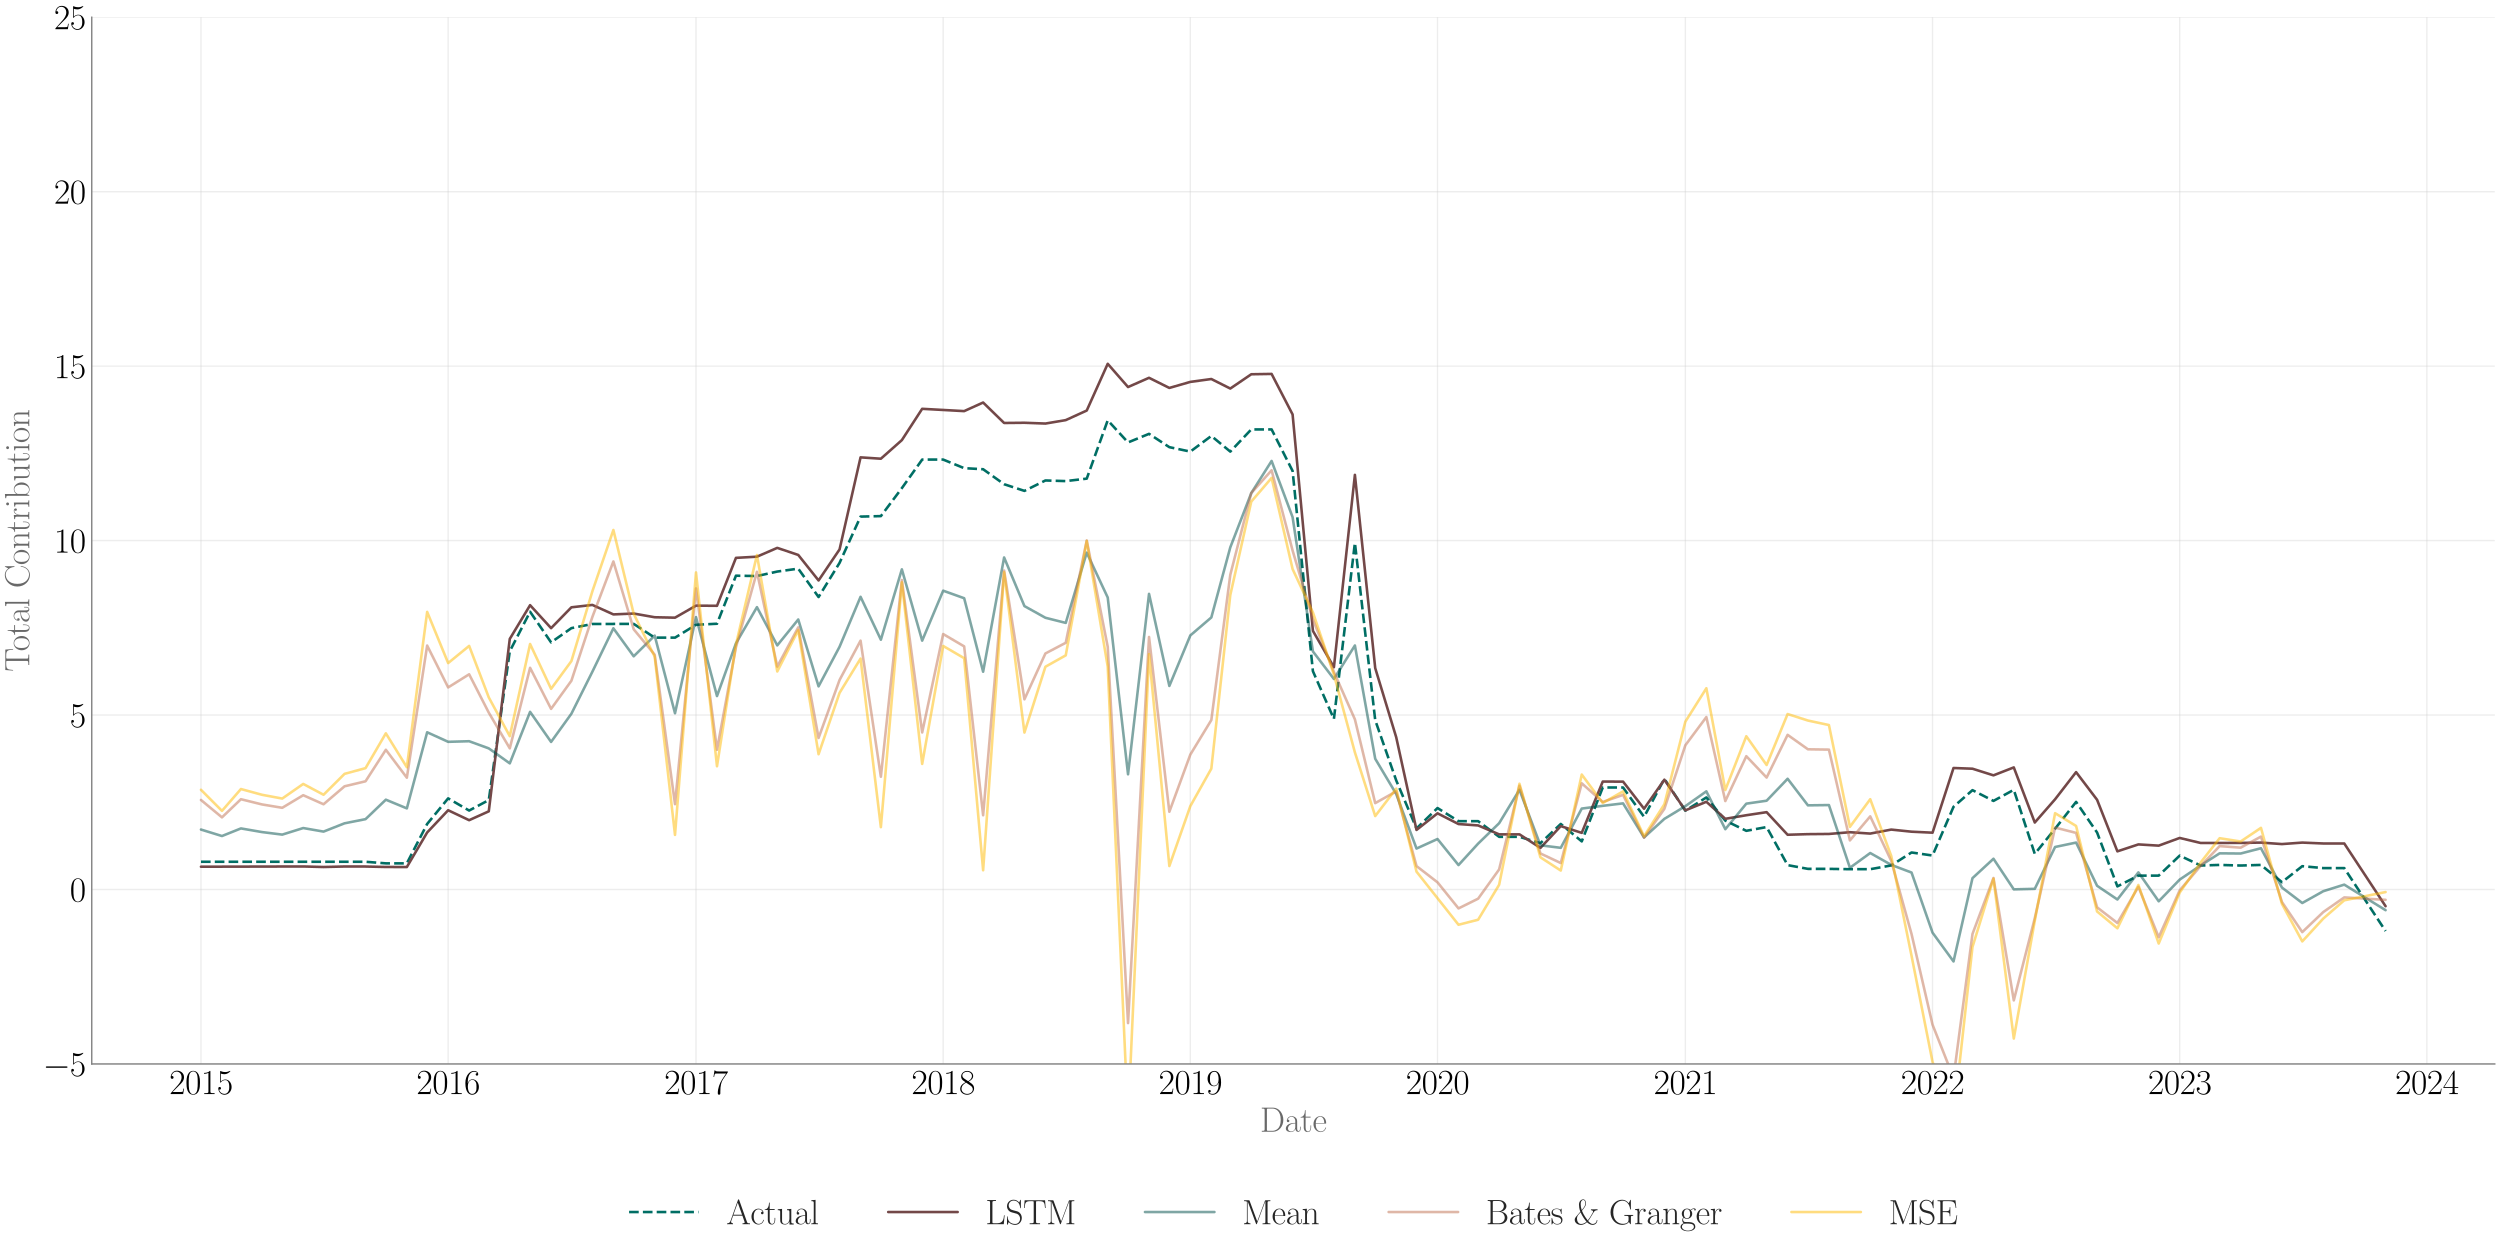 <?xml version="1.0" encoding="utf-8" standalone="no"?>
<!DOCTYPE svg PUBLIC "-//W3C//DTD SVG 1.1//EN"
  "http://www.w3.org/Graphics/SVG/1.1/DTD/svg11.dtd">
<svg xmlns:xlink="http://www.w3.org/1999/xlink" width="1440pt" height="720pt" viewBox="0 0 1440 720" xmlns="http://www.w3.org/2000/svg" version="1.1">
 <defs>
  <style type="text/css">*{stroke-linejoin: round; stroke-linecap: butt}</style>
 </defs>
 <g id="figure_1">
  <g id="patch_1">
   <path d="M 0 720 
L 1440 720 
L 1440 0 
L 0 0 
z
" style="fill: #ffffff"/>
  </g>
  <g id="axes_1">
   <g id="patch_2">
    <path d="M 52.848 612.833 
L 1437 612.833 
L 1437 9.919 
L 52.848 9.919 
z
" style="fill: #ffffff"/>
   </g>
   <g id="matplotlib.axis_1">
    <g id="xtick_1">
     <g id="line2d_1">
      <path d="M 115.764 612.833 
L 115.764 9.919 
" clip-path="url(#p498a459a4b)" style="fill: none; stroke: #cccccc; stroke-opacity: 0.35; stroke-width: 0.8; stroke-linecap: round"/>
     </g>
     <g id="text_1">
      <!-- $\mathdefault{2015}$ -->
      <g transform="translate(97.488 630.17) scale(0.2 -0.2)">
       <defs>
        <path id="CMR17-32" d="M 2669 989 
L 2554 989 
C 2490 536 2438 459 2413 420 
C 2381 369 1920 369 1830 369 
L 602 369 
C 832 619 1280 1072 1824 1597 
C 2214 1967 2669 2402 2669 3035 
C 2669 3790 2067 4224 1395 4224 
C 691 4224 262 3604 262 3030 
C 262 2780 448 2748 525 2748 
C 589 2748 781 2787 781 3010 
C 781 3207 614 3264 525 3264 
C 486 3264 448 3258 422 3245 
C 544 3790 915 4058 1306 4058 
C 1862 4058 2227 3617 2227 3035 
C 2227 2479 1901 2000 1536 1584 
L 262 146 
L 262 0 
L 2515 0 
L 2669 989 
z
" transform="scale(0.016)"/>
        <path id="CMR17-30" d="M 2688 2025 
C 2688 2416 2682 3080 2413 3591 
C 2176 4039 1798 4198 1466 4198 
C 1158 4198 768 4058 525 3597 
C 269 3118 243 2524 243 2025 
C 243 1661 250 1106 448 619 
C 723 -39 1216 -128 1466 -128 
C 1760 -128 2208 -7 2470 600 
C 2662 1042 2688 1559 2688 2025 
z
M 1466 -26 
C 1056 -26 813 325 723 812 
C 653 1188 653 1738 653 2096 
C 653 2588 653 2997 736 3387 
C 858 3929 1216 4096 1466 4096 
C 1728 4096 2067 3923 2189 3400 
C 2272 3036 2278 2607 2278 2096 
C 2278 1680 2278 1169 2202 792 
C 2067 95 1690 -26 1466 -26 
z
" transform="scale(0.016)"/>
        <path id="CMR17-31" d="M 1702 4058 
C 1702 4192 1696 4192 1606 4192 
C 1357 3916 979 3827 621 3827 
C 602 3827 570 3827 563 3808 
C 557 3795 557 3782 557 3648 
C 755 3648 1088 3686 1344 3839 
L 1344 461 
C 1344 236 1331 160 781 160 
L 589 160 
L 589 0 
C 896 0 1216 0 1523 0 
C 1830 0 2150 0 2458 0 
L 2458 160 
L 2266 160 
C 1715 160 1702 230 1702 458 
L 1702 4058 
z
" transform="scale(0.016)"/>
        <path id="CMR17-35" d="M 730 3692 
C 794 3666 1056 3584 1325 3584 
C 1920 3584 2246 3911 2432 4100 
C 2432 4157 2432 4192 2394 4192 
C 2387 4192 2374 4192 2323 4163 
C 2099 4058 1837 3973 1517 3973 
C 1325 3973 1037 3999 723 4139 
C 653 4171 640 4171 634 4171 
C 602 4171 595 4164 595 4037 
L 595 2203 
C 595 2089 595 2057 659 2057 
C 691 2057 704 2070 736 2114 
C 941 2401 1222 2522 1542 2522 
C 1766 2522 2246 2382 2246 1289 
C 2246 1085 2246 715 2054 421 
C 1894 159 1645 25 1370 25 
C 947 25 518 320 403 814 
C 429 807 480 795 506 795 
C 589 795 749 840 749 1038 
C 749 1210 627 1280 506 1280 
C 358 1280 262 1190 262 1011 
C 262 454 704 -128 1382 -128 
C 2042 -128 2669 440 2669 1264 
C 2669 2030 2170 2624 1549 2624 
C 1222 2624 947 2503 730 2274 
L 730 3692 
z
" transform="scale(0.016)"/>
       </defs>
       <use xlink:href="#CMR17-32" transform="scale(0.996)"/>
       <use xlink:href="#CMR17-30" transform="translate(45.69 0) scale(0.996)"/>
       <use xlink:href="#CMR17-31" transform="translate(91.381 0) scale(0.996)"/>
       <use xlink:href="#CMR17-35" transform="translate(137.071 0) scale(0.996)"/>
      </g>
     </g>
    </g>
    <g id="xtick_2">
     <g id="line2d_2">
      <path d="M 258.135 612.833 
L 258.135 9.919 
" clip-path="url(#p498a459a4b)" style="fill: none; stroke: #cccccc; stroke-opacity: 0.35; stroke-width: 0.8; stroke-linecap: round"/>
     </g>
     <g id="text_2">
      <!-- $\mathdefault{2016}$ -->
      <g transform="translate(239.859 630.17) scale(0.2 -0.2)">
       <defs>
        <path id="CMR17-36" d="M 678 2176 
C 678 3690 1395 4032 1811 4032 
C 1946 4032 2272 4009 2400 3776 
C 2298 3776 2106 3776 2106 3553 
C 2106 3381 2246 3323 2336 3323 
C 2394 3323 2566 3348 2566 3560 
C 2566 3954 2246 4179 1805 4179 
C 1043 4179 243 3390 243 1984 
C 243 253 966 -128 1478 -128 
C 2099 -128 2688 427 2688 1283 
C 2688 2081 2170 2662 1517 2662 
C 1126 2662 838 2407 678 1960 
L 678 2176 
z
M 1478 25 
C 691 25 691 1200 691 1436 
C 691 1896 909 2560 1504 2560 
C 1613 2560 1926 2560 2138 2120 
C 2253 1870 2253 1609 2253 1289 
C 2253 944 2253 690 2118 434 
C 1978 171 1773 25 1478 25 
z
" transform="scale(0.016)"/>
       </defs>
       <use xlink:href="#CMR17-32" transform="scale(0.996)"/>
       <use xlink:href="#CMR17-30" transform="translate(45.69 0) scale(0.996)"/>
       <use xlink:href="#CMR17-31" transform="translate(91.381 0) scale(0.996)"/>
       <use xlink:href="#CMR17-36" transform="translate(137.071 0) scale(0.996)"/>
      </g>
     </g>
    </g>
    <g id="xtick_3">
     <g id="line2d_3">
      <path d="M 400.895 612.833 
L 400.895 9.919 
" clip-path="url(#p498a459a4b)" style="fill: none; stroke: #cccccc; stroke-opacity: 0.35; stroke-width: 0.8; stroke-linecap: round"/>
     </g>
     <g id="text_3">
      <!-- $\mathdefault{2017}$ -->
      <g transform="translate(382.619 630.17) scale(0.2 -0.2)">
       <defs>
        <path id="CMR17-37" d="M 2886 3941 
L 2886 4081 
L 1382 4081 
C 634 4081 621 4165 595 4288 
L 480 4288 
L 294 3094 
L 410 3094 
C 429 3215 474 3540 550 3661 
C 589 3712 1062 3712 1171 3712 
L 2579 3712 
L 1869 2661 
C 1395 1954 1069 999 1069 165 
C 1069 89 1069 -128 1299 -128 
C 1530 -128 1530 89 1530 171 
L 1530 465 
C 1530 1508 1709 2196 2003 2636 
L 2886 3941 
z
" transform="scale(0.016)"/>
       </defs>
       <use xlink:href="#CMR17-32" transform="scale(0.996)"/>
       <use xlink:href="#CMR17-30" transform="translate(45.69 0) scale(0.996)"/>
       <use xlink:href="#CMR17-31" transform="translate(91.381 0) scale(0.996)"/>
       <use xlink:href="#CMR17-37" transform="translate(137.071 0) scale(0.996)"/>
      </g>
     </g>
    </g>
    <g id="xtick_4">
     <g id="line2d_4">
      <path d="M 543.265 612.833 
L 543.265 9.919 
" clip-path="url(#p498a459a4b)" style="fill: none; stroke: #cccccc; stroke-opacity: 0.35; stroke-width: 0.8; stroke-linecap: round"/>
     </g>
     <g id="text_4">
      <!-- $\mathdefault{2018}$ -->
      <g transform="translate(524.989 630.17) scale(0.2 -0.2)">
       <defs>
        <path id="CMR17-38" d="M 1741 2264 
C 2144 2467 2554 2773 2554 3263 
C 2554 3841 1990 4179 1472 4179 
C 890 4179 378 3759 378 3180 
C 378 3021 416 2747 666 2505 
C 730 2442 998 2251 1171 2130 
C 883 1983 211 1634 211 934 
C 211 279 838 -128 1459 -128 
C 2144 -128 2720 362 2720 1010 
C 2720 1590 2330 1857 2074 2029 
L 1741 2264 
z
M 902 2822 
C 851 2854 595 3051 595 3351 
C 595 3739 998 4032 1459 4032 
C 1965 4032 2336 3676 2336 3262 
C 2336 2669 1670 2331 1638 2331 
C 1632 2331 1626 2331 1574 2370 
L 902 2822 
z
M 2080 1519 
C 2176 1449 2483 1240 2483 851 
C 2483 381 2010 25 1472 25 
C 890 25 448 438 448 940 
C 448 1443 838 1862 1280 2060 
L 2080 1519 
z
" transform="scale(0.016)"/>
       </defs>
       <use xlink:href="#CMR17-32" transform="scale(0.996)"/>
       <use xlink:href="#CMR17-30" transform="translate(45.69 0) scale(0.996)"/>
       <use xlink:href="#CMR17-31" transform="translate(91.381 0) scale(0.996)"/>
       <use xlink:href="#CMR17-38" transform="translate(137.071 0) scale(0.996)"/>
      </g>
     </g>
    </g>
    <g id="xtick_5">
     <g id="line2d_5">
      <path d="M 685.636 612.833 
L 685.636 9.919 
" clip-path="url(#p498a459a4b)" style="fill: none; stroke: #cccccc; stroke-opacity: 0.35; stroke-width: 0.8; stroke-linecap: round"/>
     </g>
     <g id="text_5">
      <!-- $\mathdefault{2019}$ -->
      <g transform="translate(667.359 630.17) scale(0.2 -0.2)">
       <defs>
        <path id="CMR17-39" d="M 2253 1864 
C 2253 464 1670 31 1190 31 
C 1043 31 685 31 538 294 
C 704 268 826 357 826 518 
C 826 692 685 749 595 749 
C 538 749 365 723 365 506 
C 365 71 742 -128 1203 -128 
C 1939 -128 2688 674 2688 2073 
C 2688 3817 1971 4179 1485 4179 
C 851 4179 243 3628 243 2778 
C 243 1991 762 1408 1414 1408 
C 1952 1408 2189 1903 2253 2112 
L 2253 1864 
z
M 1427 1510 
C 1254 1510 1011 1542 813 1922 
C 678 2169 678 2461 678 2771 
C 678 3146 678 3405 858 3684 
C 947 3817 1114 4032 1485 4032 
C 2240 4032 2240 2885 2240 2632 
C 2240 2182 2035 1510 1427 1510 
z
" transform="scale(0.016)"/>
       </defs>
       <use xlink:href="#CMR17-32" transform="scale(0.996)"/>
       <use xlink:href="#CMR17-30" transform="translate(45.69 0) scale(0.996)"/>
       <use xlink:href="#CMR17-31" transform="translate(91.381 0) scale(0.996)"/>
       <use xlink:href="#CMR17-39" transform="translate(137.071 0) scale(0.996)"/>
      </g>
     </g>
    </g>
    <g id="xtick_6">
     <g id="line2d_6">
      <path d="M 828.006 612.833 
L 828.006 9.919 
" clip-path="url(#p498a459a4b)" style="fill: none; stroke: #cccccc; stroke-opacity: 0.35; stroke-width: 0.8; stroke-linecap: round"/>
     </g>
     <g id="text_6">
      <!-- $\mathdefault{2020}$ -->
      <g transform="translate(809.73 630.17) scale(0.2 -0.2)">
       <use xlink:href="#CMR17-32" transform="scale(0.996)"/>
       <use xlink:href="#CMR17-30" transform="translate(45.69 0) scale(0.996)"/>
       <use xlink:href="#CMR17-32" transform="translate(91.381 0) scale(0.996)"/>
       <use xlink:href="#CMR17-30" transform="translate(137.071 0) scale(0.996)"/>
      </g>
     </g>
    </g>
    <g id="xtick_7">
     <g id="line2d_7">
      <path d="M 970.766 612.833 
L 970.766 9.919 
" clip-path="url(#p498a459a4b)" style="fill: none; stroke: #cccccc; stroke-opacity: 0.35; stroke-width: 0.8; stroke-linecap: round"/>
     </g>
     <g id="text_7">
      <!-- $\mathdefault{2021}$ -->
      <g transform="translate(952.49 630.17) scale(0.2 -0.2)">
       <use xlink:href="#CMR17-32" transform="scale(0.996)"/>
       <use xlink:href="#CMR17-30" transform="translate(45.69 0) scale(0.996)"/>
       <use xlink:href="#CMR17-32" transform="translate(91.381 0) scale(0.996)"/>
       <use xlink:href="#CMR17-31" transform="translate(137.071 0) scale(0.996)"/>
      </g>
     </g>
    </g>
    <g id="xtick_8">
     <g id="line2d_8">
      <path d="M 1113.137 612.833 
L 1113.137 9.919 
" clip-path="url(#p498a459a4b)" style="fill: none; stroke: #cccccc; stroke-opacity: 0.35; stroke-width: 0.8; stroke-linecap: round"/>
     </g>
     <g id="text_8">
      <!-- $\mathdefault{2022}$ -->
      <g transform="translate(1094.86 630.17) scale(0.2 -0.2)">
       <use xlink:href="#CMR17-32" transform="scale(0.996)"/>
       <use xlink:href="#CMR17-30" transform="translate(45.69 0) scale(0.996)"/>
       <use xlink:href="#CMR17-32" transform="translate(91.381 0) scale(0.996)"/>
       <use xlink:href="#CMR17-32" transform="translate(137.071 0) scale(0.996)"/>
      </g>
     </g>
    </g>
    <g id="xtick_9">
     <g id="line2d_9">
      <path d="M 1255.507 612.833 
L 1255.507 9.919 
" clip-path="url(#p498a459a4b)" style="fill: none; stroke: #cccccc; stroke-opacity: 0.35; stroke-width: 0.8; stroke-linecap: round"/>
     </g>
     <g id="text_9">
      <!-- $\mathdefault{2023}$ -->
      <g transform="translate(1237.231 630.17) scale(0.2 -0.2)">
       <defs>
        <path id="CMR17-33" d="M 1414 2157 
C 1984 2157 2234 1662 2234 1090 
C 2234 320 1824 25 1453 25 
C 1114 25 563 194 390 693 
C 422 680 454 680 486 680 
C 640 680 755 782 755 948 
C 755 1133 614 1216 486 1216 
C 378 1216 211 1165 211 926 
C 211 335 787 -128 1466 -128 
C 2176 -128 2720 430 2720 1085 
C 2720 1707 2208 2157 1600 2227 
C 2086 2328 2554 2756 2554 3329 
C 2554 3820 2048 4179 1472 4179 
C 890 4179 378 3829 378 3329 
C 378 3110 544 3072 627 3072 
C 762 3072 877 3155 877 3321 
C 877 3486 762 3569 627 3569 
C 602 3569 570 3569 544 3557 
C 730 3959 1235 4032 1459 4032 
C 1683 4032 2106 3925 2106 3320 
C 2106 3143 2080 2828 1862 2550 
C 1670 2304 1453 2304 1242 2284 
C 1210 2284 1062 2269 1037 2269 
C 992 2263 966 2257 966 2208 
C 966 2163 973 2157 1101 2157 
L 1414 2157 
z
" transform="scale(0.016)"/>
       </defs>
       <use xlink:href="#CMR17-32" transform="scale(0.996)"/>
       <use xlink:href="#CMR17-30" transform="translate(45.69 0) scale(0.996)"/>
       <use xlink:href="#CMR17-32" transform="translate(91.381 0) scale(0.996)"/>
       <use xlink:href="#CMR17-33" transform="translate(137.071 0) scale(0.996)"/>
      </g>
     </g>
    </g>
    <g id="xtick_10">
     <g id="line2d_10">
      <path d="M 1397.877 612.833 
L 1397.877 9.919 
" clip-path="url(#p498a459a4b)" style="fill: none; stroke: #cccccc; stroke-opacity: 0.35; stroke-width: 0.8; stroke-linecap: round"/>
     </g>
     <g id="text_10">
      <!-- $\mathdefault{2024}$ -->
      <g transform="translate(1379.601 630.17) scale(0.2 -0.2)">
       <defs>
        <path id="CMR17-34" d="M 2150 4122 
C 2150 4256 2144 4256 2029 4256 
L 128 1254 
L 128 1088 
L 1779 1088 
L 1779 457 
C 1779 224 1766 160 1318 160 
L 1197 160 
L 1197 0 
C 1402 0 1747 0 1965 0 
C 2182 0 2528 0 2733 0 
L 2733 160 
L 2611 160 
C 2163 160 2150 224 2150 457 
L 2150 1088 
L 2803 1088 
L 2803 1254 
L 2150 1254 
L 2150 4122 
z
M 1798 3703 
L 1798 1254 
L 256 1254 
L 1798 3703 
z
" transform="scale(0.016)"/>
       </defs>
       <use xlink:href="#CMR17-32" transform="scale(0.996)"/>
       <use xlink:href="#CMR17-30" transform="translate(45.69 0) scale(0.996)"/>
       <use xlink:href="#CMR17-32" transform="translate(91.381 0) scale(0.996)"/>
       <use xlink:href="#CMR17-34" transform="translate(137.071 0) scale(0.996)"/>
      </g>
     </g>
    </g>
    <g id="text_11">
     <!-- Date -->
     <g style="fill: #696969" transform="translate(725.739 651.882) scale(0.2 -0.2)">
      <defs>
       <path id="CMR17-44" d="M 333 4352 
L 333 4186 
C 774 4186 845 4186 845 3900 
L 845 452 
C 845 166 774 166 333 166 
L 333 0 
L 2368 0 
C 3398 0 4224 943 4224 2141 
C 4224 3346 3411 4352 2368 4352 
L 333 4352 
z
M 1523 166 
C 1267 166 1254 197 1254 414 
L 1254 3938 
C 1254 4155 1267 4186 1523 4186 
L 2240 4186 
C 2771 4186 3750 3874 3750 2141 
C 3750 1242 3488 879 3366 707 
C 3213 510 2848 166 2240 166 
L 1523 166 
z
" transform="scale(0.016)"/>
       <path id="CMR17-61" d="M 2304 1653 
C 2304 2072 2304 2294 2035 2543 
C 1798 2752 1523 2816 1306 2816 
C 800 2816 435 2407 435 1971 
C 435 1728 627 1728 666 1728 
C 749 1728 896 1778 896 1954 
C 896 2112 774 2181 666 2181 
C 640 2181 608 2174 589 2168 
C 723 2592 1069 2714 1293 2714 
C 1613 2714 1965 2429 1965 1885 
L 1965 1600 
C 1587 1600 1133 1549 774 1357 
C 371 1133 256 813 256 570 
C 256 77 832 -64 1171 -64 
C 1523 -64 1850 139 1990 511 
C 2003 233 2182 -18 2464 -18 
C 2598 -18 2938 70 2938 567 
L 2938 920 
L 2822 920 
L 2822 562 
C 2822 178 2650 128 2566 128 
C 2304 128 2304 458 2304 738 
L 2304 1653 
z
M 1965 870 
C 1965 317 1568 38 1216 38 
C 896 38 646 275 646 570 
C 646 761 730 1100 1101 1305 
C 1408 1478 1760 1504 1965 1504 
L 1965 870 
z
" transform="scale(0.016)"/>
       <path id="CMR17-74" d="M 966 2560 
L 1862 2560 
L 1862 2725 
L 966 2725 
L 966 3904 
L 851 3904 
C 838 3245 614 2668 70 2668 
L 70 2560 
L 627 2560 
L 627 771 
C 627 650 627 -64 1370 -64 
C 1747 -64 1965 306 1965 777 
L 1965 1140 
L 1850 1140 
L 1850 783 
C 1850 344 1677 51 1408 51 
C 1222 51 966 178 966 758 
L 966 2560 
z
" transform="scale(0.016)"/>
       <path id="CMR17-65" d="M 2438 1472 
C 2464 1498 2464 1511 2464 1576 
C 2464 2238 2118 2816 1389 2816 
C 710 2816 173 2169 173 1383 
C 173 551 781 -64 1459 -64 
C 2176 -64 2458 607 2458 740 
C 2458 784 2419 784 2406 784 
C 2362 784 2355 771 2330 696 
C 2189 265 1837 51 1504 51 
C 1229 51 954 203 781 480 
C 582 803 582 1176 582 1472 
L 2438 1472 
z
M 589 1568 
C 634 2505 1126 2714 1382 2714 
C 1818 2714 2112 2297 2118 1568 
L 589 1568 
z
" transform="scale(0.016)"/>
      </defs>
      <use xlink:href="#CMR17-44" transform="scale(0.996)"/>
      <use xlink:href="#CMR17-61" transform="translate(70.394 0) scale(0.996)"/>
      <use xlink:href="#CMR17-74" transform="translate(116.084 0) scale(0.996)"/>
      <use xlink:href="#CMR17-65" transform="translate(151.365 0) scale(0.996)"/>
     </g>
    </g>
   </g>
   <g id="matplotlib.axis_2">
    <g id="ytick_1">
     <g id="line2d_11">
      <path d="M 52.848 612.833 
L 1437 612.833 
" clip-path="url(#p498a459a4b)" style="fill: none; stroke: #cccccc; stroke-opacity: 0.35; stroke-width: 0.8; stroke-linecap: round"/>
     </g>
     <g id="text_12">
      <!-- $\mathdefault{−5}$ -->
      <g transform="translate(24.713 619.751) scale(0.2 -0.2)">
       <defs>
        <path id="CMSY10-0" d="M 4218 1472 
C 4326 1472 4442 1472 4442 1600 
C 4442 1728 4326 1728 4218 1728 
L 755 1728 
C 646 1728 531 1728 531 1600 
C 531 1472 646 1472 755 1472 
L 4218 1472 
z
" transform="scale(0.016)"/>
       </defs>
       <use xlink:href="#CMSY10-0" transform="scale(0.996)"/>
       <use xlink:href="#CMR17-35" transform="translate(77.487 0) scale(0.996)"/>
      </g>
     </g>
    </g>
    <g id="ytick_2">
     <g id="line2d_12">
      <path d="M 52.848 512.347 
L 1437 512.347 
" clip-path="url(#p498a459a4b)" style="fill: none; stroke: #cccccc; stroke-opacity: 0.35; stroke-width: 0.8; stroke-linecap: round"/>
     </g>
     <g id="text_13">
      <!-- $\mathdefault{0}$ -->
      <g transform="translate(40.21 519.266) scale(0.2 -0.2)">
       <use xlink:href="#CMR17-30" transform="scale(0.996)"/>
      </g>
     </g>
    </g>
    <g id="ytick_3">
     <g id="line2d_13">
      <path d="M 52.848 411.861 
L 1437 411.861 
" clip-path="url(#p498a459a4b)" style="fill: none; stroke: #cccccc; stroke-opacity: 0.35; stroke-width: 0.8; stroke-linecap: round"/>
     </g>
     <g id="text_14">
      <!-- $\mathdefault{5}$ -->
      <g transform="translate(40.21 418.78) scale(0.2 -0.2)">
       <use xlink:href="#CMR17-35" transform="scale(0.996)"/>
      </g>
     </g>
    </g>
    <g id="ytick_4">
     <g id="line2d_14">
      <path d="M 52.848 311.376 
L 1437 311.376 
" clip-path="url(#p498a459a4b)" style="fill: none; stroke: #cccccc; stroke-opacity: 0.35; stroke-width: 0.8; stroke-linecap: round"/>
     </g>
     <g id="text_15">
      <!-- $\mathdefault{10}$ -->
      <g transform="translate(31.072 318.294) scale(0.2 -0.2)">
       <use xlink:href="#CMR17-31" transform="scale(0.996)"/>
       <use xlink:href="#CMR17-30" transform="translate(45.69 0) scale(0.996)"/>
      </g>
     </g>
    </g>
    <g id="ytick_5">
     <g id="line2d_15">
      <path d="M 52.848 210.89 
L 1437 210.89 
" clip-path="url(#p498a459a4b)" style="fill: none; stroke: #cccccc; stroke-opacity: 0.35; stroke-width: 0.8; stroke-linecap: round"/>
     </g>
     <g id="text_16">
      <!-- $\mathdefault{15}$ -->
      <g transform="translate(31.072 217.809) scale(0.2 -0.2)">
       <use xlink:href="#CMR17-31" transform="scale(0.996)"/>
       <use xlink:href="#CMR17-35" transform="translate(45.69 0) scale(0.996)"/>
      </g>
     </g>
    </g>
    <g id="ytick_6">
     <g id="line2d_16">
      <path d="M 52.848 110.404 
L 1437 110.404 
" clip-path="url(#p498a459a4b)" style="fill: none; stroke: #cccccc; stroke-opacity: 0.35; stroke-width: 0.8; stroke-linecap: round"/>
     </g>
     <g id="text_17">
      <!-- $\mathdefault{20}$ -->
      <g transform="translate(31.072 117.323) scale(0.2 -0.2)">
       <use xlink:href="#CMR17-32" transform="scale(0.996)"/>
       <use xlink:href="#CMR17-30" transform="translate(45.69 0) scale(0.996)"/>
      </g>
     </g>
    </g>
    <g id="ytick_7">
     <g id="line2d_17">
      <path d="M 52.848 9.919 
L 1437 9.919 
" clip-path="url(#p498a459a4b)" style="fill: none; stroke: #cccccc; stroke-opacity: 0.35; stroke-width: 0.8; stroke-linecap: round"/>
     </g>
     <g id="text_18">
      <!-- $\mathdefault{25}$ -->
      <g transform="translate(31.072 16.837) scale(0.2 -0.2)">
       <use xlink:href="#CMR17-32" transform="scale(0.996)"/>
       <use xlink:href="#CMR17-35" transform="translate(45.69 0) scale(0.996)"/>
      </g>
     </g>
    </g>
    <g id="text_19">
     <!-- Total Contribution -->
     <g style="fill: #696969" transform="translate(16.837 386.852) rotate(-90) scale(0.2 -0.2)">
      <defs>
       <path id="CMR17-54" d="M 3981 4326 
L 288 4326 
L 179 2918 
L 294 2918 
C 378 3976 467 4160 1453 4160 
C 1568 4160 1754 4160 1805 4154 
C 1926 4135 1926 4058 1926 3912 
L 1926 459 
C 1926 230 1907 160 1376 160 
L 1197 160 
L 1197 0 
C 1504 0 1824 0 2138 0 
C 2451 0 2771 0 3078 0 
L 3078 160 
L 2899 160 
C 2368 160 2349 230 2349 459 
L 2349 3912 
C 2349 4052 2349 4129 2464 4154 
C 2515 4160 2701 4160 2816 4160 
C 3795 4160 3891 3976 3974 2918 
L 4090 2918 
L 3981 4326 
z
" transform="scale(0.016)"/>
       <path id="CMR17-6f" d="M 2758 1356 
C 2758 2176 2163 2816 1466 2816 
C 768 2816 173 2176 173 1356 
C 173 551 768 -64 1466 -64 
C 2163 -64 2758 551 2758 1356 
z
M 1466 51 
C 1165 51 909 230 762 480 
C 602 767 582 1126 582 1408 
C 582 1677 595 2010 762 2298 
C 890 2509 1139 2714 1466 2714 
C 1754 2714 1997 2554 2150 2330 
C 2349 2029 2349 1607 2349 1408 
C 2349 1158 2336 775 2163 467 
C 1984 173 1709 51 1466 51 
z
" transform="scale(0.016)"/>
       <path id="CMR17-6c" d="M 979 4396 
L 218 4326 
L 218 4160 
C 595 4160 653 4122 653 3817 
L 653 426 
C 653 184 627 153 218 153 
L 218 -13 
C 371 0 653 0 813 0 
C 979 0 1261 0 1414 -13 
L 1414 153 
C 1005 153 979 178 979 426 
L 979 4396 
z
" transform="scale(0.016)"/>
       <path id="CMR17-43" d="M 3974 4289 
C 3974 4403 3968 4410 3930 4410 
C 3904 4410 3898 4403 3853 4327 
L 3571 3792 
C 3258 4187 2874 4416 2381 4416 
C 1286 4416 294 3456 294 2148 
C 294 826 1286 -128 2387 -128 
C 3366 -128 3974 730 3974 1461 
C 3974 1524 3974 1550 3917 1550 
C 3866 1550 3866 1531 3859 1474 
C 3808 585 3168 38 2477 38 
C 1824 38 781 495 781 2147 
C 781 3805 1843 4250 2464 4250 
C 3187 4250 3712 3628 3834 2745 
C 3846 2668 3846 2655 3904 2655 
C 3974 2655 3974 2668 3974 2783 
L 3974 4289 
z
" transform="scale(0.016)"/>
       <path id="CMR17-6e" d="M 2656 1933 
C 2656 2259 2592 2790 1837 2790 
C 1331 2790 1069 2400 973 2144 
L 966 2144 
L 966 2790 
L 211 2720 
L 211 2554 
C 589 2554 646 2515 646 2208 
L 646 428 
C 646 184 621 153 211 153 
L 211 -13 
C 365 0 646 0 813 0 
C 979 0 1267 0 1421 -13 
L 1421 153 
C 1011 153 986 178 986 428 
L 986 1658 
C 986 2247 1344 2688 1792 2688 
C 2266 2688 2317 2266 2317 1958 
L 2317 428 
C 2317 184 2291 153 1882 153 
L 1882 -13 
C 2035 0 2317 0 2483 0 
C 2650 0 2938 0 3091 -13 
L 3091 153 
C 2682 153 2656 178 2656 428 
L 2656 1933 
z
" transform="scale(0.016)"/>
       <path id="CMR17-72" d="M 960 1497 
C 960 2112 1222 2688 1702 2688 
C 1747 2688 1792 2682 1837 2662 
C 1837 2662 1696 2617 1696 2452 
C 1696 2298 1818 2234 1914 2234 
C 1990 2234 2131 2279 2131 2458 
C 2131 2663 1926 2790 1709 2790 
C 1222 2790 1011 2317 947 2093 
L 941 2093 
L 941 2790 
L 198 2720 
L 198 2554 
C 576 2554 634 2515 634 2208 
L 634 428 
C 634 184 608 153 198 153 
L 198 -13 
C 352 0 646 0 813 0 
C 998 0 1325 0 1498 -13 
L 1498 153 
C 1037 153 960 153 960 440 
L 960 1497 
z
" transform="scale(0.016)"/>
       <path id="CMR17-69" d="M 992 3909 
C 992 4049 877 4170 730 4170 
C 589 4170 467 4056 467 3909 
C 467 3769 582 3648 730 3648 
C 870 3648 992 3763 992 3909 
z
M 243 2706 
L 243 2541 
C 602 2541 653 2502 653 2197 
L 653 427 
C 653 184 627 153 218 153 
L 218 -13 
C 371 0 646 0 806 0 
C 960 0 1222 0 1370 -13 
L 1370 153 
C 992 153 979 191 979 420 
L 979 2776 
L 243 2706 
z
" transform="scale(0.016)"/>
       <path id="CMR17-62" d="M 960 4396 
L 198 4326 
L 198 4160 
C 576 4160 634 4122 634 3817 
L 634 -13 
L 749 -13 
L 934 441 
C 1120 141 1395 -64 1766 -64 
C 2406 -64 3053 500 3053 1370 
C 3053 2188 2477 2790 1830 2790 
C 1434 2790 1152 2579 960 2330 
L 960 4396 
z
M 973 2004 
C 973 2118 973 2138 1062 2272 
C 1312 2657 1670 2688 1792 2688 
C 1984 2688 2643 2585 2643 1376 
C 2643 108 1888 38 1734 38 
C 1536 38 1248 114 1043 486 
C 973 608 973 621 973 735 
L 973 2004 
z
" transform="scale(0.016)"/>
       <path id="CMR17-75" d="M 1882 2693 
L 1882 2528 
C 2259 2528 2317 2489 2317 2186 
L 2317 1032 
C 2317 500 2029 38 1555 38 
C 1030 38 986 348 986 678 
L 986 2763 
L 211 2693 
L 211 2528 
C 467 2528 640 2528 646 2274 
L 646 1058 
C 646 633 646 361 813 183 
C 896 101 1056 -64 1517 -64 
C 2061 -64 2272 377 2323 506 
L 2330 506 
L 2330 -63 
L 3091 -63 
L 3091 128 
C 2714 128 2656 166 2656 473 
L 2656 2763 
L 1882 2693 
z
" transform="scale(0.016)"/>
      </defs>
      <use xlink:href="#CMR17-54" transform="scale(0.996)"/>
      <use xlink:href="#CMR17-6f" transform="translate(58.703 0) scale(0.996)"/>
      <use xlink:href="#CMR17-74" transform="translate(104.393 0) scale(0.996)"/>
      <use xlink:href="#CMR17-61" transform="translate(139.674 0) scale(0.996)"/>
      <use xlink:href="#CMR17-6c" transform="translate(185.364 0) scale(0.996)"/>
      <use xlink:href="#CMR17-43" transform="translate(240.311 0) scale(0.996)"/>
      <use xlink:href="#CMR17-6f" transform="translate(306.821 0) scale(0.996)"/>
      <use xlink:href="#CMR17-6e" transform="translate(352.512 0) scale(0.996)"/>
      <use xlink:href="#CMR17-74" transform="translate(400.805 0) scale(0.996)"/>
      <use xlink:href="#CMR17-72" transform="translate(436.085 0) scale(0.996)"/>
      <use xlink:href="#CMR17-69" transform="translate(471.366 0) scale(0.996)"/>
      <use xlink:href="#CMR17-62" transform="translate(496.237 0) scale(0.996)"/>
      <use xlink:href="#CMR17-75" transform="translate(547.133 0) scale(0.996)"/>
      <use xlink:href="#CMR17-74" transform="translate(598.028 0) scale(0.996)"/>
      <use xlink:href="#CMR17-69" transform="translate(633.309 0) scale(0.996)"/>
      <use xlink:href="#CMR17-6f" transform="translate(658.18 0) scale(0.996)"/>
      <use xlink:href="#CMR17-6e" transform="translate(703.87 0) scale(0.996)"/>
     </g>
    </g>
   </g>
   <g id="line2d_18">
    <path d="M 115.764 496.377 
L 210.548 496.377 
L 210.548 496.377 
L 222.25 497.292 
L 222.25 497.292 
L 234.341 497.292 
L 234.341 497.292 
L 246.043 474.592 
L 246.043 474.592 
L 258.135 459.867 
L 258.135 459.867 
L 270.226 466.878 
L 270.226 466.878 
L 281.538 460.845 
L 281.538 460.845 
L 293.63 375.144 
L 293.63 375.144 
L 305.331 352.372 
L 305.331 352.372 
L 317.423 370.013 
L 317.423 370.013 
L 329.125 361.808 
L 329.125 361.808 
L 341.217 359.409 
L 341.217 359.409 
L 365.01 359.364 
L 365.01 359.364 
L 377.102 367.295 
L 377.102 367.295 
L 388.803 367.295 
L 388.803 367.295 
L 400.895 359.877 
L 400.895 359.877 
L 412.987 359.275 
L 412.987 359.275 
L 423.908 331.599 
L 423.908 331.599 
L 436 331.804 
L 436 331.804 
L 447.702 329.217 
L 447.702 329.217 
L 459.793 327.546 
L 459.793 327.546 
L 471.495 343.889 
L 471.495 343.889 
L 483.587 324.22 
L 483.587 324.22 
L 495.679 297.562 
L 495.679 297.562 
L 507.38 297.274 
L 507.38 297.274 
L 519.472 281.17 
L 519.472 281.17 
L 531.174 264.72 
L 531.174 264.72 
L 543.265 264.72 
L 543.265 264.72 
L 555.357 269.663 
L 555.357 269.663 
L 566.279 270.278 
L 566.279 270.278 
L 578.37 278.912 
L 578.37 278.912 
L 590.072 282.749 
L 590.072 282.749 
L 602.164 276.747 
L 602.164 276.747 
L 613.865 277.115 
L 613.865 277.115 
L 625.957 275.695 
L 625.957 275.695 
L 638.049 242.105 
L 638.049 242.105 
L 649.751 254.839 
L 649.751 254.839 
L 661.842 249.896 
L 661.842 249.896 
L 673.544 257.564 
L 673.544 257.564 
L 685.636 260.121 
L 685.636 260.121 
L 697.727 251.11 
L 697.727 251.11 
L 708.649 260.121 
L 708.649 260.121 
L 720.741 247.338 
L 720.741 247.338 
L 732.442 247.338 
L 732.442 247.338 
L 744.534 271.278 
L 744.534 271.278 
L 756.236 386.622 
L 756.236 386.622 
L 768.327 414.142 
L 768.327 414.142 
L 780.419 312.666 
L 780.419 312.666 
L 792.121 414.813 
L 792.121 414.813 
L 804.213 449.5 
L 804.213 449.5 
L 815.914 477.192 
L 815.914 477.192 
L 828.006 465.431 
L 828.006 465.431 
L 840.098 472.999 
L 840.098 472.999 
L 851.409 472.999 
L 851.409 472.999 
L 863.501 482.01 
L 863.501 482.01 
L 875.203 482.01 
L 875.203 482.01 
L 887.294 485.661 
L 887.294 485.661 
L 898.996 474.601 
L 898.996 474.601 
L 911.088 484.643 
L 911.088 484.643 
L 923.18 453.609 
L 923.18 453.609 
L 934.881 453.609 
L 934.881 453.609 
L 946.973 470.506 
L 946.973 470.506 
L 958.675 448.63 
L 958.675 448.63 
L 970.766 466.953 
L 970.766 466.953 
L 982.858 459.332 
L 982.858 459.332 
L 993.78 472.675 
L 993.78 472.675 
L 1005.871 478.547 
L 1005.871 478.547 
L 1017.573 476.388 
L 1017.573 476.388 
L 1029.665 498.309 
L 1029.665 498.309 
L 1041.366 500.468 
L 1041.366 500.468 
L 1053.458 500.468 
L 1053.458 500.468 
L 1065.55 500.654 
L 1065.55 500.654 
L 1077.251 500.654 
L 1077.251 500.654 
L 1089.343 498.495 
L 1089.343 498.495 
L 1101.045 491.032 
L 1101.045 491.032 
L 1113.137 492.779 
L 1113.137 492.779 
L 1125.228 464.708 
L 1125.228 464.708 
L 1136.15 455.129 
L 1136.15 455.129 
L 1148.242 461.324 
L 1148.242 461.324 
L 1159.943 454.942 
L 1159.943 454.942 
L 1172.035 491.841 
L 1172.035 491.841 
L 1183.737 477.33 
L 1183.737 477.33 
L 1195.828 461.893 
L 1195.828 461.893 
L 1207.92 479.53 
L 1207.92 479.53 
L 1219.622 510.564 
L 1219.622 510.564 
L 1231.713 504.346 
L 1231.713 504.346 
L 1243.415 504.346 
L 1243.415 504.346 
L 1255.507 492.827 
L 1255.507 492.827 
L 1267.599 498.549 
L 1267.599 498.549 
L 1278.52 498.194 
L 1278.52 498.194 
L 1290.612 498.549 
L 1290.612 498.549 
L 1302.314 498.194 
L 1302.314 498.194 
L 1314.405 508.128 
L 1314.405 508.128 
L 1326.107 498.92 
L 1326.107 498.92 
L 1338.199 500.026 
L 1338.199 500.026 
L 1350.29 500.026 
L 1350.29 500.026 
L 1374.084 536.279 
L 1374.084 536.279 
" clip-path="url(#p498a459a4b)" style="fill: none; stroke-dasharray: 5.55,2.4; stroke-dashoffset: 0; stroke: #006e64; stroke-width: 1.5"/>
   </g>
   <g id="line2d_19">
    <path d="M 115.764 499.229 
L 174.663 499.085 
L 174.663 499.085 
L 186.364 499.397 
L 186.364 499.397 
L 198.456 499.101 
L 198.456 499.101 
L 210.548 499.123 
L 210.548 499.123 
L 222.25 499.378 
L 222.25 499.378 
L 234.341 499.415 
L 234.341 499.415 
L 246.043 479.504 
L 246.043 479.504 
L 258.135 466.701 
L 258.135 466.701 
L 270.226 472.429 
L 270.226 472.429 
L 281.538 467.324 
L 281.538 467.324 
L 293.63 368.01 
L 293.63 368.01 
L 305.331 348.58 
L 305.331 348.58 
L 317.423 361.813 
L 317.423 361.813 
L 329.125 349.812 
L 329.125 349.812 
L 341.217 348.439 
L 341.217 348.439 
L 353.308 353.895 
L 353.308 353.895 
L 365.01 353.398 
L 365.01 353.398 
L 377.102 355.534 
L 377.102 355.534 
L 388.803 355.782 
L 388.803 355.782 
L 400.895 348.845 
L 400.895 348.845 
L 412.987 348.945 
L 412.987 348.945 
L 423.908 321.331 
L 423.908 321.331 
L 436 320.65 
L 436 320.65 
L 447.702 315.578 
L 447.702 315.578 
L 459.793 319.648 
L 459.793 319.648 
L 471.495 334.342 
L 471.495 334.342 
L 483.587 316.462 
L 483.587 316.462 
L 495.679 263.441 
L 495.679 263.441 
L 507.38 264.219 
L 507.38 264.219 
L 519.472 253.507 
L 519.472 253.507 
L 531.174 235.477 
L 531.174 235.477 
L 555.357 236.804 
L 555.357 236.804 
L 566.279 231.853 
L 566.279 231.853 
L 578.37 243.634 
L 578.37 243.634 
L 590.072 243.515 
L 590.072 243.515 
L 602.164 243.965 
L 602.164 243.965 
L 613.865 241.987 
L 613.865 241.987 
L 625.957 236.478 
L 625.957 236.478 
L 638.049 209.551 
L 638.049 209.551 
L 649.751 222.935 
L 649.751 222.935 
L 661.842 217.613 
L 661.842 217.613 
L 673.544 223.455 
L 673.544 223.455 
L 685.636 219.967 
L 685.636 219.967 
L 697.727 218.314 
L 697.727 218.314 
L 708.649 223.802 
L 708.649 223.802 
L 720.741 215.572 
L 720.741 215.572 
L 732.442 215.379 
L 732.442 215.379 
L 744.534 238.729 
L 744.534 238.729 
L 756.236 363.389 
L 756.236 363.389 
L 768.327 384.318 
L 768.327 384.318 
L 780.419 273.524 
L 780.419 273.524 
L 792.121 384.808 
L 792.121 384.808 
L 804.213 424.641 
L 804.213 424.641 
L 815.914 478.043 
L 815.914 478.043 
L 828.006 468.467 
L 828.006 468.467 
L 840.098 474.652 
L 840.098 474.652 
L 851.409 475.453 
L 851.409 475.453 
L 863.501 480.596 
L 863.501 480.596 
L 875.203 480.577 
L 875.203 480.577 
L 887.294 488.385 
L 887.294 488.385 
L 898.996 475.852 
L 898.996 475.852 
L 911.088 479.725 
L 911.088 479.725 
L 923.18 450.189 
L 923.18 450.189 
L 934.881 450.212 
L 934.881 450.212 
L 946.973 465.819 
L 946.973 465.819 
L 958.675 449.096 
L 958.675 449.096 
L 970.766 466.772 
L 970.766 466.772 
L 982.858 461.824 
L 982.858 461.824 
L 993.78 471.632 
L 993.78 471.632 
L 1005.871 469.575 
L 1005.871 469.575 
L 1017.573 467.804 
L 1017.573 467.804 
L 1029.665 480.818 
L 1029.665 480.818 
L 1041.366 480.47 
L 1041.366 480.47 
L 1053.458 480.357 
L 1053.458 480.357 
L 1065.55 479.354 
L 1065.55 479.354 
L 1077.251 480.139 
L 1077.251 480.139 
L 1089.343 477.843 
L 1089.343 477.843 
L 1101.045 479.055 
L 1101.045 479.055 
L 1113.137 479.627 
L 1113.137 479.627 
L 1125.228 442.371 
L 1125.228 442.371 
L 1136.15 442.777 
L 1136.15 442.777 
L 1148.242 446.599 
L 1148.242 446.599 
L 1159.943 442.03 
L 1159.943 442.03 
L 1172.035 473.768 
L 1172.035 473.768 
L 1183.737 460.378 
L 1183.737 460.378 
L 1195.828 444.748 
L 1195.828 444.748 
L 1207.92 460.679 
L 1207.92 460.679 
L 1219.622 490.372 
L 1219.622 490.372 
L 1231.713 486.383 
L 1231.713 486.383 
L 1243.415 487.092 
L 1243.415 487.092 
L 1255.507 482.662 
L 1255.507 482.662 
L 1267.599 485.562 
L 1267.599 485.562 
L 1290.612 485.516 
L 1290.612 485.516 
L 1302.314 485.332 
L 1302.314 485.332 
L 1314.405 486.187 
L 1314.405 486.187 
L 1326.107 485.332 
L 1326.107 485.332 
L 1338.199 485.846 
L 1338.199 485.846 
L 1350.29 485.839 
L 1350.29 485.839 
L 1374.084 521.965 
L 1374.084 521.965 
" clip-path="url(#p498a459a4b)" style="fill: none; stroke: #734848; stroke-width: 1.5; stroke-linecap: round"/>
   </g>
   <g id="line2d_20">
    <path d="M 115.764 477.821 
L 127.856 481.551 
L 127.856 481.551 
L 138.778 477.171 
L 138.778 477.171 
L 150.869 479.266 
L 150.869 479.266 
L 162.571 480.737 
L 162.571 480.737 
L 174.663 476.956 
L 174.663 476.956 
L 186.364 479.002 
L 186.364 479.002 
L 198.456 474.224 
L 198.456 474.224 
L 210.548 471.829 
L 210.548 471.829 
L 222.25 460.619 
L 222.25 460.619 
L 234.341 465.624 
L 234.341 465.624 
L 246.043 421.795 
L 246.043 421.795 
L 258.135 427.288 
L 258.135 427.288 
L 270.226 426.945 
L 270.226 426.945 
L 281.538 431.077 
L 281.538 431.077 
L 293.63 439.695 
L 293.63 439.695 
L 305.331 410.036 
L 305.331 410.036 
L 317.423 427.347 
L 317.423 427.347 
L 329.125 411.099 
L 329.125 411.099 
L 341.217 386.882 
L 341.217 386.882 
L 353.308 361.9 
L 353.308 361.9 
L 365.01 378.028 
L 365.01 378.028 
L 377.102 366.114 
L 377.102 366.114 
L 388.803 410.831 
L 388.803 410.831 
L 400.895 355.462 
L 400.895 355.462 
L 412.987 400.931 
L 412.987 400.931 
L 423.908 370.561 
L 423.908 370.561 
L 436 349.727 
L 436 349.727 
L 447.702 371.742 
L 447.702 371.742 
L 459.793 356.827 
L 459.793 356.827 
L 471.495 395.333 
L 471.495 395.333 
L 483.587 372.534 
L 483.587 372.534 
L 495.679 343.769 
L 495.679 343.769 
L 507.38 368.468 
L 507.38 368.468 
L 519.472 327.946 
L 519.472 327.946 
L 531.174 368.998 
L 531.174 368.998 
L 543.265 340.237 
L 543.265 340.237 
L 555.357 344.576 
L 555.357 344.576 
L 566.279 386.911 
L 566.279 386.911 
L 578.37 321.11 
L 578.37 321.11 
L 590.072 349.114 
L 590.072 349.114 
L 602.164 355.836 
L 602.164 355.836 
L 613.865 358.785 
L 613.865 358.785 
L 625.957 318.321 
L 625.957 318.321 
L 638.049 344.166 
L 638.049 344.166 
L 649.751 445.993 
L 649.751 445.993 
L 661.842 342.071 
L 661.842 342.071 
L 673.544 395.096 
L 673.544 395.096 
L 685.636 365.996 
L 685.636 365.996 
L 697.727 355.652 
L 697.727 355.652 
L 708.649 315.272 
L 708.649 315.272 
L 720.741 283.999 
L 720.741 283.999 
L 732.442 265.514 
L 732.442 265.514 
L 744.534 297.884 
L 744.534 297.884 
L 756.236 375.221 
L 756.236 375.221 
L 768.327 391.082 
L 768.327 391.082 
L 780.419 371.808 
L 780.419 371.808 
L 792.121 437.037 
L 792.121 437.037 
L 804.213 457.334 
L 804.213 457.334 
L 815.914 488.763 
L 815.914 488.763 
L 828.006 483.277 
L 828.006 483.277 
L 840.098 498.276 
L 840.098 498.276 
L 851.409 485.917 
L 851.409 485.917 
L 863.501 474.172 
L 863.501 474.172 
L 875.203 454.927 
L 875.203 454.927 
L 887.294 486.898 
L 887.294 486.898 
L 898.996 488.346 
L 898.996 488.346 
L 911.088 465.738 
L 911.088 465.738 
L 923.18 464.154 
L 923.18 464.154 
L 934.881 462.741 
L 934.881 462.741 
L 946.973 482.361 
L 946.973 482.361 
L 958.675 471.668 
L 958.675 471.668 
L 970.766 464.343 
L 970.766 464.343 
L 982.858 455.809 
L 982.858 455.809 
L 993.78 477.611 
L 993.78 477.611 
L 1005.871 462.909 
L 1005.871 462.909 
L 1017.573 461.209 
L 1017.573 461.209 
L 1029.665 448.573 
L 1029.665 448.573 
L 1041.366 463.876 
L 1041.366 463.876 
L 1053.458 463.715 
L 1053.458 463.715 
L 1065.55 499.839 
L 1065.55 499.839 
L 1077.251 491.342 
L 1077.251 491.342 
L 1089.343 498.168 
L 1089.343 498.168 
L 1101.045 502.582 
L 1101.045 502.582 
L 1113.137 537.205 
L 1113.137 537.205 
L 1125.228 553.785 
L 1125.228 553.785 
L 1136.15 505.811 
L 1136.15 505.811 
L 1148.242 494.643 
L 1148.242 494.643 
L 1159.943 512.271 
L 1159.943 512.271 
L 1172.035 511.968 
L 1172.035 511.968 
L 1183.737 487.86 
L 1183.737 487.86 
L 1195.828 485.324 
L 1195.828 485.324 
L 1207.92 510.206 
L 1207.92 510.206 
L 1219.622 518.109 
L 1219.622 518.109 
L 1231.713 502.488 
L 1231.713 502.488 
L 1243.415 519.139 
L 1243.415 519.139 
L 1255.507 506.642 
L 1255.507 506.642 
L 1267.599 498.477 
L 1267.599 498.477 
L 1278.52 491.517 
L 1278.52 491.517 
L 1290.612 491.63 
L 1290.612 491.63 
L 1302.314 488.585 
L 1302.314 488.585 
L 1314.405 511.233 
L 1314.405 511.233 
L 1326.107 520.127 
L 1326.107 520.127 
L 1338.199 513.339 
L 1338.199 513.339 
L 1350.29 509.549 
L 1350.29 509.549 
L 1374.084 524.264 
L 1374.084 524.264 
" clip-path="url(#p498a459a4b)" style="fill: none; stroke: #004e4a; stroke-opacity: 0.5; stroke-width: 1.5; stroke-linecap: round"/>
   </g>
   <g id="line2d_21">
    <path d="M 115.764 460.789 
L 127.856 470.802 
L 138.778 460.353 
L 138.778 460.353 
L 150.869 463.344 
L 150.869 463.344 
L 162.571 465.29 
L 162.571 465.29 
L 174.663 458.042 
L 174.663 458.042 
L 186.364 463.253 
L 186.364 463.253 
L 198.456 452.914 
L 198.456 452.914 
L 210.548 450.028 
L 210.548 450.028 
L 222.25 431.871 
L 222.25 431.871 
L 234.341 447.95 
L 234.341 447.95 
L 246.043 371.847 
L 246.043 371.847 
L 258.135 395.949 
L 258.135 395.949 
L 270.226 388.397 
L 270.226 388.397 
L 281.538 410.484 
L 281.538 410.484 
L 293.63 431.044 
L 293.63 431.044 
L 305.331 384.669 
L 305.331 384.669 
L 317.423 408.313 
L 317.423 408.313 
L 329.125 392.101 
L 329.125 392.101 
L 341.217 355.333 
L 341.217 355.333 
L 353.308 323.406 
L 353.308 323.406 
L 365.01 362.468 
L 365.01 362.468 
L 377.102 377.12 
L 377.102 377.12 
L 388.803 463.193 
L 388.803 463.193 
L 400.895 338.934 
L 400.895 338.934 
L 412.987 431.858 
L 412.987 431.858 
L 423.908 372.78 
L 423.908 372.78 
L 436 329.365 
L 436 329.365 
L 447.702 383.948 
L 447.702 383.948 
L 459.793 361.375 
L 459.793 361.375 
L 471.495 425.051 
L 471.495 425.051 
L 483.587 391.68 
L 483.587 391.68 
L 495.679 369.013 
L 495.679 369.013 
L 507.38 447.384 
L 507.38 447.384 
L 519.472 334.105 
L 519.472 334.105 
L 531.174 421.883 
L 531.174 421.883 
L 543.265 365.211 
L 543.265 365.211 
L 555.357 372.316 
L 555.357 372.316 
L 566.279 469.586 
L 566.279 469.586 
L 578.37 328.633 
L 578.37 328.633 
L 590.072 402.799 
L 590.072 402.799 
L 602.164 376.383 
L 602.164 376.383 
L 613.865 370.252 
L 613.865 370.252 
L 625.957 311.306 
L 625.957 311.306 
L 638.049 372.535 
L 638.049 372.535 
L 649.751 589.3 
L 649.751 589.3 
L 661.842 366.901 
L 661.842 366.901 
L 673.544 467.567 
L 673.544 467.567 
L 685.636 434.632 
L 685.636 434.632 
L 697.727 414.746 
L 697.727 414.746 
L 708.649 331.072 
L 708.649 331.072 
L 720.741 283.967 
L 720.741 283.967 
L 732.442 270.893 
L 732.442 270.893 
L 744.534 317.093 
L 744.534 317.093 
L 756.236 356.77 
L 756.236 356.77 
L 768.327 387.039 
L 768.327 387.039 
L 780.419 414.347 
L 780.419 414.347 
L 792.121 462.6 
L 792.121 462.6 
L 804.213 455.836 
L 804.213 455.836 
L 815.914 498.865 
L 815.914 498.865 
L 828.006 508.217 
L 828.006 508.217 
L 840.098 523.24 
L 840.098 523.24 
L 851.409 517.635 
L 851.409 517.635 
L 863.501 500.787 
L 863.501 500.787 
L 875.203 452.577 
L 875.203 452.577 
L 887.294 491.602 
L 887.294 491.602 
L 898.996 497.105 
L 898.996 497.105 
L 911.088 451.199 
L 911.088 451.199 
L 923.18 461.931 
L 923.18 461.931 
L 934.881 457.859 
L 934.881 457.859 
L 946.973 482.518 
L 946.973 482.518 
L 958.675 465.892 
L 958.675 465.892 
L 970.766 429.267 
L 970.766 429.267 
L 982.858 413.029 
L 982.858 413.029 
L 993.78 461.399 
L 993.78 461.399 
L 1005.871 435.566 
L 1005.871 435.566 
L 1017.573 447.879 
L 1017.573 447.879 
L 1029.665 423.274 
L 1029.665 423.274 
L 1041.366 431.591 
L 1041.366 431.591 
L 1053.458 431.78 
L 1053.458 431.78 
L 1065.55 484.076 
L 1065.55 484.076 
L 1077.251 470.223 
L 1077.251 470.223 
L 1089.343 495.83 
L 1089.343 495.83 
L 1101.045 537.989 
L 1101.045 537.989 
L 1113.137 590.213 
L 1113.137 590.213 
L 1125.228 620.766 
L 1125.228 620.766 
L 1136.15 537.965 
L 1136.15 537.965 
L 1148.242 505.724 
L 1148.242 505.724 
L 1159.943 576.221 
L 1159.943 576.221 
L 1172.035 528.899 
L 1172.035 528.899 
L 1183.737 476.68 
L 1183.737 476.68 
L 1195.828 479.746 
L 1195.828 479.746 
L 1207.92 522.631 
L 1207.92 522.631 
L 1219.622 531.647 
L 1219.622 531.647 
L 1231.713 510.785 
L 1231.713 510.785 
L 1243.415 539.839 
L 1243.415 539.839 
L 1255.507 512.835 
L 1255.507 512.835 
L 1267.599 498.738 
L 1267.599 498.738 
L 1278.52 487.36 
L 1278.52 487.36 
L 1290.612 488.26 
L 1290.612 488.26 
L 1302.314 481.887 
L 1302.314 481.887 
L 1314.405 519.559 
L 1314.405 519.559 
L 1326.107 536.892 
L 1326.107 536.892 
L 1338.199 525.347 
L 1338.199 525.347 
L 1350.29 516.909 
L 1350.29 516.909 
L 1374.084 518.294 
L 1374.084 518.294 
" clip-path="url(#p498a459a4b)" style="fill: none; stroke: #c17150; stroke-opacity: 0.5; stroke-width: 1.5; stroke-linecap: round"/>
   </g>
   <g id="line2d_22">
    <path d="M 115.764 454.92 
L 127.856 467.064 
L 127.856 467.064 
L 138.778 454.486 
L 138.778 454.486 
L 150.869 457.786 
L 150.869 457.786 
L 162.571 459.968 
L 162.571 459.968 
L 174.663 451.545 
L 174.663 451.545 
L 186.364 457.778 
L 186.364 457.778 
L 198.456 445.738 
L 198.456 445.738 
L 210.548 442.449 
L 210.548 442.449 
L 222.25 422.396 
L 222.25 422.396 
L 234.341 441.928 
L 234.341 441.928 
L 246.043 352.456 
L 246.043 352.456 
L 258.135 381.927 
L 258.135 381.927 
L 270.226 372.046 
L 270.226 372.046 
L 281.538 401.717 
L 281.538 401.717 
L 293.63 424.035 
L 293.63 424.035 
L 305.331 370.945 
L 305.331 370.945 
L 317.423 396.758 
L 317.423 396.758 
L 329.125 380.792 
L 329.125 380.792 
L 341.217 340.552 
L 341.217 340.552 
L 353.308 305.264 
L 353.308 305.264 
L 365.01 353.526 
L 365.01 353.526 
L 377.102 378.243 
L 377.102 378.243 
L 388.803 480.897 
L 388.803 480.897 
L 400.895 329.732 
L 400.895 329.732 
L 412.987 441.362 
L 412.987 441.362 
L 423.908 371.277 
L 423.908 371.277 
L 436 319.677 
L 436 319.677 
L 447.702 386.762 
L 447.702 386.762 
L 459.793 362.962 
L 459.793 362.962 
L 471.495 434.428 
L 471.495 434.428 
L 483.587 399.094 
L 483.587 399.094 
L 495.679 379.35 
L 495.679 379.35 
L 507.38 476.436 
L 507.38 476.436 
L 519.472 335.408 
L 519.472 335.408 
L 531.174 440.01 
L 531.174 440.01 
L 543.265 372.072 
L 543.265 372.072 
L 555.357 379.109 
L 555.357 379.109 
L 566.279 501.273 
L 566.279 501.273 
L 578.37 329.576 
L 578.37 329.576 
L 590.072 421.948 
L 590.072 421.948 
L 602.164 384.047 
L 602.164 384.047 
L 613.865 377.491 
L 613.865 377.491 
L 625.957 311.574 
L 625.957 311.574 
L 638.049 383.988 
L 638.049 383.988 
L 649.751 644.516 
L 649.751 644.516 
L 661.842 376.804 
L 661.842 376.804 
L 673.544 498.828 
L 673.544 498.828 
L 685.636 464.311 
L 685.636 464.311 
L 697.727 442.743 
L 697.727 442.743 
L 708.649 342.731 
L 708.649 342.731 
L 720.741 288.918 
L 720.741 288.918 
L 732.442 275.266 
L 732.442 275.266 
L 744.534 327.781 
L 744.534 327.781 
L 756.236 352.759 
L 756.236 352.759 
L 768.327 388.571 
L 768.327 388.571 
L 780.419 433.368 
L 780.419 433.368 
L 792.121 470.045 
L 792.121 470.045 
L 804.213 454.263 
L 804.213 454.263 
L 815.914 502.065 
L 815.914 502.065 
L 840.098 532.655 
L 840.098 532.655 
L 851.409 529.758 
L 851.409 529.758 
L 863.501 509.633 
L 863.501 509.633 
L 875.203 451.426 
L 875.203 451.426 
L 887.294 493.825 
L 887.294 493.825 
L 898.996 501.437 
L 898.996 501.437 
L 911.088 446.136 
L 911.088 446.136 
L 923.18 462.533 
L 923.18 462.533 
L 934.881 455.835 
L 934.881 455.835 
L 946.973 481.679 
L 946.973 481.679 
L 958.675 463.253 
L 958.675 463.253 
L 970.766 415.669 
L 970.766 415.669 
L 982.858 396.429 
L 982.858 396.429 
L 993.78 455.027 
L 993.78 455.027 
L 1005.871 424.078 
L 1005.871 424.078 
L 1017.573 440.638 
L 1017.573 440.638 
L 1029.665 411.286 
L 1029.665 411.286 
L 1041.366 415.03 
L 1041.366 415.03 
L 1053.458 417.625 
L 1053.458 417.625 
L 1065.55 476.265 
L 1065.55 476.265 
L 1077.251 460.349 
L 1077.251 460.349 
L 1089.343 493.003 
L 1089.343 493.003 
L 1101.045 550.511 
L 1101.045 550.511 
L 1113.137 611.637 
L 1113.137 611.637 
L 1125.228 644.022 
L 1125.228 644.022 
L 1136.15 545.448 
L 1136.15 545.448 
L 1148.242 506.127 
L 1148.242 506.127 
L 1159.943 598.2 
L 1159.943 598.2 
L 1172.035 530.327 
L 1172.035 530.327 
L 1183.737 468.395 
L 1183.737 468.395 
L 1195.828 475.748 
L 1195.828 475.748 
L 1207.92 525.028 
L 1207.92 525.028 
L 1219.622 534.699 
L 1219.622 534.699 
L 1231.713 509.75 
L 1231.713 509.75 
L 1243.415 543.472 
L 1243.415 543.472 
L 1255.507 514.135 
L 1255.507 514.135 
L 1267.599 496.769 
L 1267.599 496.769 
L 1278.52 482.808 
L 1278.52 482.808 
L 1290.612 484.702 
L 1290.612 484.702 
L 1302.314 476.844 
L 1302.314 476.844 
L 1314.405 520.657 
L 1314.405 520.657 
L 1326.107 542.244 
L 1326.107 542.244 
L 1338.199 529.106 
L 1338.199 529.106 
L 1350.29 518.575 
L 1350.29 518.575 
L 1374.084 513.827 
L 1374.084 513.827 
" clip-path="url(#p498a459a4b)" style="fill: none; stroke: #ffbb00; stroke-opacity: 0.5; stroke-width: 1.5; stroke-linecap: round"/>
   </g>
   <g id="patch_3">
    <path d="M 52.848 612.833 
L 52.848 9.919 
" style="fill: none; stroke: #808080; stroke-width: 0.8; stroke-linejoin: miter; stroke-linecap: square"/>
   </g>
   <g id="patch_4">
    <path d="M 52.848 612.833 
L 1437 612.833 
" style="fill: none; stroke: #808080; stroke-width: 0.8; stroke-linejoin: miter; stroke-linecap: square"/>
   </g>
   <g id="legend_1">
    <g id="patch_5">
     <path d="M 358.355 717 
L 1131.493 717 
Q 1135.493 717 1135.493 713 
L 1135.493 687.124 
Q 1135.493 683.124 1131.493 683.124 
L 358.355 683.124 
Q 354.355 683.124 354.355 687.124 
L 354.355 713 
Q 354.355 717 358.355 717 
z
" style="fill: #ffffff; opacity: 0.8"/>
    </g>
    <g id="line2d_23">
     <path d="M 362.355 698.124 
L 382.355 698.124 
L 402.355 698.124 
" style="fill: none; stroke-dasharray: 5.55,2.4; stroke-dashoffset: 0; stroke: #006e64; stroke-width: 1.5"/>
    </g>
    <g id="text_20">
     <!-- Actual -->
     <g style="fill: #262626" transform="translate(418.355 705.124) scale(0.2 -0.2)">
      <defs>
       <path id="CMR17-41" d="M 2323 4378 
C 2291 4461 2278 4480 2214 4480 
C 2150 4480 2138 4461 2106 4378 
L 749 566 
C 627 223 371 153 147 153 
L 147 -13 
C 262 0 518 0 640 0 
C 800 0 1056 0 1210 -13 
L 1210 153 
C 909 153 864 361 864 439 
C 864 497 877 530 890 569 
L 1229 1536 
L 2906 1536 
L 3290 442 
C 3322 365 3322 352 3322 327 
C 3322 153 3046 153 2925 153 
L 2925 0 
C 3110 0 3443 0 3642 0 
C 3808 0 4128 0 4282 -13 
L 4282 153 
C 3942 153 3827 153 3744 387 
L 2323 4378 
z
M 2067 3893 
L 2848 1702 
L 1286 1702 
L 2067 3893 
z
" transform="scale(0.016)"/>
       <path id="CMR17-63" d="M 2234 2240 
C 2112 2240 1933 2240 1933 2017 
C 1933 1838 2080 1787 2163 1787 
C 2208 1787 2394 1807 2394 2024 
C 2394 2467 1958 2803 1466 2803 
C 787 2803 211 2178 211 1363 
C 211 516 813 -64 1466 -64 
C 2259 -64 2458 677 2458 748 
C 2458 774 2451 793 2406 793 
C 2362 793 2355 787 2330 703 
C 2163 180 1798 51 1523 51 
C 1114 51 621 427 621 1369 
C 621 2338 1094 2688 1472 2688 
C 1722 2688 2093 2573 2234 2240 
z
" transform="scale(0.016)"/>
      </defs>
      <use xlink:href="#CMR17-41" transform="scale(0.996)"/>
      <use xlink:href="#CMR17-63" transform="translate(69.072 0) scale(0.996)"/>
      <use xlink:href="#CMR17-74" transform="translate(109.558 0) scale(0.996)"/>
      <use xlink:href="#CMR17-75" transform="translate(144.839 0) scale(0.996)"/>
      <use xlink:href="#CMR17-61" transform="translate(195.734 0) scale(0.996)"/>
      <use xlink:href="#CMR17-6c" transform="translate(241.425 0) scale(0.996)"/>
     </g>
    </g>
    <g id="line2d_24">
     <path d="M 511.614 698.124 
L 531.614 698.124 
L 551.614 698.124 
" style="fill: none; stroke: #734848; stroke-width: 1.5; stroke-linecap: round"/>
    </g>
    <g id="text_21">
     <!-- LSTM -->
     <g style="fill: #262626" transform="translate(567.614 705.124) scale(0.2 -0.2)">
      <defs>
       <path id="CMR17-4c" d="M 3469 1615 
L 3354 1615 
C 3302 983 3219 166 2125 166 
L 1530 166 
C 1274 166 1261 197 1261 414 
L 1261 3898 
C 1261 4129 1274 4192 1760 4192 
L 1901 4192 
L 1901 4352 
C 1638 4352 1331 4352 1069 4352 
C 870 4352 512 4352 326 4352 
L 326 4192 
C 768 4192 838 4192 838 3905 
L 838 452 
C 838 166 768 166 326 166 
L 326 0 
L 3315 0 
L 3469 1615 
z
" transform="scale(0.016)"/>
       <path id="CMR17-53" d="M 2803 4290 
C 2803 4404 2797 4411 2758 4411 
C 2720 4411 2707 4385 2682 4328 
L 2490 3907 
C 2246 4257 1875 4416 1472 4416 
C 819 4416 294 3901 294 3253 
C 294 3056 339 2776 557 2510 
C 794 2218 1018 2167 1530 2033 
C 1722 1982 2042 1899 2106 1874 
C 2470 1722 2662 1341 2662 985 
C 2662 527 2336 38 1779 38 
C 1094 38 454 419 410 1311 
C 403 1413 397 1419 352 1419 
C 301 1419 294 1413 294 1285 
L 294 -1 
C 294 -115 301 -122 339 -122 
C 384 -122 397 -90 486 108 
C 493 127 493 140 614 381 
C 934 -39 1472 -128 1779 -128 
C 2477 -128 2970 451 2970 1124 
C 2970 1454 2848 1708 2778 1823 
C 2509 2230 2221 2306 1914 2382 
C 1869 2402 1856 2402 1498 2490 
C 1152 2579 1005 2624 845 2796 
C 666 2992 602 3196 602 3399 
C 602 3812 934 4263 1478 4263 
C 2157 4263 2579 3786 2675 2993 
C 2694 2878 2701 2872 2746 2872 
C 2803 2872 2803 2891 2803 2999 
L 2803 4290 
z
" transform="scale(0.016)"/>
       <path id="CMR17-4d" d="M 1338 4224 
C 1299 4320 1293 4320 1158 4320 
L 339 4320 
L 339 4160 
C 781 4160 851 4160 851 3875 
L 851 610 
C 851 451 851 153 339 153 
L 339 -13 
C 486 0 755 0 915 0 
C 1075 0 1344 0 1491 -13 
L 1491 153 
C 979 153 979 451 979 610 
L 979 4135 
L 986 4135 
L 2490 89 
C 2515 25 2528 -13 2579 -13 
C 2630 -13 2643 25 2669 89 
L 4186 4166 
L 4192 4166 
L 4192 438 
C 4192 153 4122 153 3680 153 
L 3680 -13 
C 3853 0 4198 0 4384 0 
C 4570 0 4922 0 5094 -13 
L 5094 153 
C 4653 153 4582 153 4582 438 
L 4582 3875 
C 4582 4160 4653 4160 5094 4160 
L 5094 4320 
L 4282 4320 
C 4147 4320 4141 4314 4102 4218 
L 2720 502 
L 1338 4224 
z
" transform="scale(0.016)"/>
      </defs>
      <use xlink:href="#CMR17-4c" transform="scale(0.996)"/>
      <use xlink:href="#CMR17-53" transform="translate(57.381 0) scale(0.996)"/>
      <use xlink:href="#CMR17-54" transform="translate(108.277 0) scale(0.996)"/>
      <use xlink:href="#CMR17-4d" transform="translate(174.787 0) scale(0.996)"/>
     </g>
    </g>
    <g id="line2d_25">
     <path d="M 659.509 698.124 
L 679.509 698.124 
L 699.509 698.124 
" style="fill: none; stroke: #004e4a; stroke-opacity: 0.5; stroke-width: 1.5; stroke-linecap: round"/>
    </g>
    <g id="text_22">
     <!-- Mean -->
     <g style="fill: #262626" transform="translate(715.509 705.124) scale(0.2 -0.2)">
      <use xlink:href="#CMR17-4d" transform="scale(0.996)"/>
      <use xlink:href="#CMR17-65" transform="translate(84.687 0) scale(0.996)"/>
      <use xlink:href="#CMR17-61" transform="translate(125.173 0) scale(0.996)"/>
      <use xlink:href="#CMR17-6e" transform="translate(170.863 0) scale(0.996)"/>
     </g>
    </g>
    <g id="line2d_26">
     <path d="M 799.861 698.124 
L 819.861 698.124 
L 839.861 698.124 
" style="fill: none; stroke: #c17150; stroke-opacity: 0.5; stroke-width: 1.5; stroke-linecap: round"/>
    </g>
    <g id="text_23">
     <!-- Bates \&amp; Granger -->
     <g style="fill: #262626" transform="translate(855.861 705.124) scale(0.2 -0.2)">
      <defs>
       <path id="CMR17-42" d="M 333 4352 
L 333 4186 
C 774 4186 845 4186 845 3900 
L 845 452 
C 845 166 774 166 333 166 
L 333 0 
L 2534 0 
C 3354 0 3885 583 3885 1164 
C 3885 1741 3360 2233 2675 2233 
C 3290 2356 3718 2771 3718 3264 
C 3718 3802 3194 4352 2368 4352 
L 333 4352 
z
M 1248 2304 
L 1248 3937 
C 1248 4155 1261 4186 1517 4186 
L 2336 4186 
C 2970 4186 3251 3674 3251 3277 
C 3251 2791 2861 2304 2170 2304 
L 1248 2304 
z
M 1517 166 
C 1261 166 1248 197 1248 413 
L 1248 2202 
L 2432 2202 
C 3091 2202 3411 1625 3411 1162 
C 3411 699 3046 166 2349 166 
L 1517 166 
z
" transform="scale(0.016)"/>
       <path id="CMR17-73" d="M 1978 2697 
C 1978 2813 1971 2819 1933 2819 
C 1907 2819 1901 2813 1824 2717 
C 1805 2691 1747 2626 1728 2601 
C 1523 2819 1235 2819 1126 2819 
C 416 2819 160 2447 160 2076 
C 160 1498 813 1365 998 1325 
C 1402 1243 1542 1217 1677 1101 
C 1760 1025 1901 884 1901 654 
C 1901 384 1747 38 1158 38 
C 602 38 403 460 288 1021 
C 269 1110 269 1117 218 1117 
C 166 1117 160 1110 160 983 
L 160 63 
C 160 -51 166 -58 205 -58 
C 237 -58 243 -51 275 0 
C 314 57 410 211 448 276 
C 576 103 800 -64 1158 -64 
C 1792 -64 2131 283 2131 784 
C 2131 1112 1958 1285 1875 1362 
C 1683 1561 1459 1606 1190 1657 
C 838 1735 390 1825 390 2217 
C 390 2383 480 2737 1126 2737 
C 1811 2737 1850 2094 1862 1888 
C 1869 1856 1901 1849 1920 1849 
C 1978 1849 1978 1869 1978 1978 
L 1978 2697 
z
" transform="scale(0.016)"/>
       <path id="CMR17-26" d="M 429 1327 
C 288 1169 211 992 211 782 
C 211 264 704 -128 1306 -128 
C 1907 -128 2291 240 2419 361 
C 2592 202 2944 -128 3456 -128 
C 3910 -128 4294 214 4307 740 
L 4192 740 
C 4179 247 3763 38 3482 38 
C 3104 38 2790 411 2637 588 
C 2758 733 2963 980 3386 1732 
C 3507 1941 3686 2257 3782 2339 
C 3872 2415 4019 2522 4339 2522 
L 4339 2694 
C 4218 2688 3949 2688 3821 2688 
C 3629 2688 3328 2688 3142 2688 
L 3142 2522 
C 3354 2522 3526 2434 3526 2264 
C 3526 2163 3379 1917 3104 1463 
C 3008 1300 2784 928 2560 683 
C 2464 803 1830 1606 1517 2421 
C 2176 3211 2246 3499 2246 3703 
C 2246 3958 2163 4480 1747 4480 
C 1370 4480 979 4136 979 3518 
C 979 3193 1030 2792 1222 2238 
L 429 1327 
z
M 1478 2543 
C 1357 2875 1286 3295 1286 3639 
C 1286 4200 1549 4378 1754 4378 
C 2112 4378 2131 3805 2131 3709 
C 2131 3486 2016 3168 1478 2543 
z
M 1267 2143 
C 1581 1436 2035 793 2336 449 
C 2022 158 1677 38 1363 38 
C 845 38 621 563 621 978 
C 621 1239 704 1500 870 1691 
L 1267 2143 
z
" transform="scale(0.016)"/>
       <path id="CMR17-47" d="M 3974 1233 
C 3974 1473 3994 1505 4390 1505 
L 4390 1670 
C 4237 1664 3891 1664 3718 1664 
C 3539 1664 3040 1664 2797 1664 
L 2797 1505 
L 2989 1505 
C 3539 1505 3552 1434 3552 1201 
L 3552 774 
C 3552 63 2720 63 2522 63 
C 1862 63 781 511 781 2160 
C 781 3808 1843 4250 2464 4250 
C 3187 4250 3712 3626 3834 2741 
C 3846 2664 3846 2651 3904 2651 
C 3974 2651 3974 2664 3974 2779 
L 3974 4288 
C 3974 4402 3968 4409 3930 4409 
C 3904 4409 3898 4402 3853 4326 
L 3571 3791 
C 3258 4187 2874 4416 2381 4416 
C 1286 4416 294 3456 294 2148 
C 294 845 1267 -128 2394 -128 
C 2912 -128 3418 56 3616 417 
C 3725 158 3904 -20 3936 -20 
C 3968 -20 3974 -13 3974 100 
L 3974 1233 
z
" transform="scale(0.016)"/>
       <path id="CMR17-67" d="M 710 1164 
C 832 1068 1043 960 1299 960 
C 1805 960 2240 1357 2240 1888 
C 2240 2054 2189 2310 1997 2509 
C 2176 2692 2438 2752 2586 2752 
C 2611 2752 2650 2752 2682 2734 
C 2656 2728 2598 2703 2598 2605 
C 2598 2527 2656 2471 2739 2471 
C 2835 2471 2886 2533 2886 2614 
C 2886 2731 2790 2854 2586 2854 
C 2330 2854 2106 2738 1926 2580 
C 1734 2753 1504 2816 1299 2816 
C 794 2816 358 2419 358 1888 
C 358 1522 570 1292 634 1228 
C 442 1004 442 743 442 711 
C 442 545 506 302 723 168 
C 390 85 128 -169 128 -486 
C 128 -943 736 -1280 1466 -1280 
C 2170 -1280 2803 -956 2803 -479 
C 2803 384 1856 384 1363 384 
C 1216 384 954 384 922 391 
C 723 423 589 602 589 826 
C 589 883 589 1024 710 1164 
z
M 1299 1068 
C 736 1068 736 1760 736 1889 
C 736 2016 736 2708 1299 2708 
C 1862 2708 1862 2016 1862 1889 
C 1862 1760 1862 1068 1299 1068 
z
M 1466 -1171 
C 826 -1171 384 -835 384 -486 
C 384 -289 493 -105 634 -4 
C 794 104 858 104 1293 104 
C 1818 104 2547 104 2547 -486 
C 2547 -835 2106 -1171 1466 -1171 
z
" transform="scale(0.016)"/>
      </defs>
      <use xlink:href="#CMR17-42" transform="scale(0.996)"/>
      <use xlink:href="#CMR17-61" transform="translate(65.189 0) scale(0.996)"/>
      <use xlink:href="#CMR17-74" transform="translate(110.879 0) scale(0.996)"/>
      <use xlink:href="#CMR17-65" transform="translate(146.16 0) scale(0.996)"/>
      <use xlink:href="#CMR17-73" transform="translate(186.646 0) scale(0.996)"/>
      <use xlink:href="#CMR17-26" transform="translate(252.523 0) scale(0.996)"/>
      <use xlink:href="#CMR17-47" transform="translate(354.314 0) scale(0.996)"/>
      <use xlink:href="#CMR17-72" transform="translate(426.669 0) scale(0.996)"/>
      <use xlink:href="#CMR17-61" transform="translate(461.95 0) scale(0.996)"/>
      <use xlink:href="#CMR17-6e" transform="translate(507.64 0) scale(0.996)"/>
      <use xlink:href="#CMR17-67" transform="translate(558.536 0) scale(0.996)"/>
      <use xlink:href="#CMR17-65" transform="translate(604.226 0) scale(0.996)"/>
      <use xlink:href="#CMR17-72" transform="translate(644.712 0) scale(0.996)"/>
     </g>
    </g>
    <g id="line2d_27">
     <path d="M 1031.859 698.124 
L 1051.859 698.124 
L 1071.859 698.124 
" style="fill: none; stroke: #ffbb00; stroke-opacity: 0.5; stroke-width: 1.5; stroke-linecap: round"/>
    </g>
    <g id="text_24">
     <!-- MSE -->
     <g style="fill: #262626" transform="translate(1087.859 705.124) scale(0.2 -0.2)">
      <defs>
       <path id="CMR17-45" d="M 3885 1615 
L 3770 1615 
C 3629 676 3546 166 2419 166 
L 1530 166 
C 1274 166 1261 197 1261 414 
L 1261 2176 
L 1862 2176 
C 2464 2176 2522 1960 2522 1430 
L 2637 1430 
L 2637 3081 
L 2522 3081 
C 2522 2557 2464 2342 1862 2342 
L 1261 2342 
L 1261 3913 
C 1261 4128 1274 4160 1530 4160 
L 2406 4160 
C 3398 4160 3514 3769 3603 2929 
L 3718 2929 
L 3565 4325 
L 326 4325 
L 326 4160 
C 768 4160 838 4160 838 3874 
L 838 451 
C 838 166 768 166 326 166 
L 326 0 
L 3654 0 
L 3885 1615 
z
" transform="scale(0.016)"/>
      </defs>
      <use xlink:href="#CMR17-4d" transform="scale(0.996)"/>
      <use xlink:href="#CMR17-53" transform="translate(84.687 0) scale(0.996)"/>
      <use xlink:href="#CMR17-45" transform="translate(135.582 0) scale(0.996)"/>
     </g>
    </g>
   </g>
  </g>
 </g>
 <defs>
  <clipPath id="p498a459a4b">
   <rect x="52.848" y="9.919" width="1384.151" height="602.914"/>
  </clipPath>
 </defs>
</svg>
